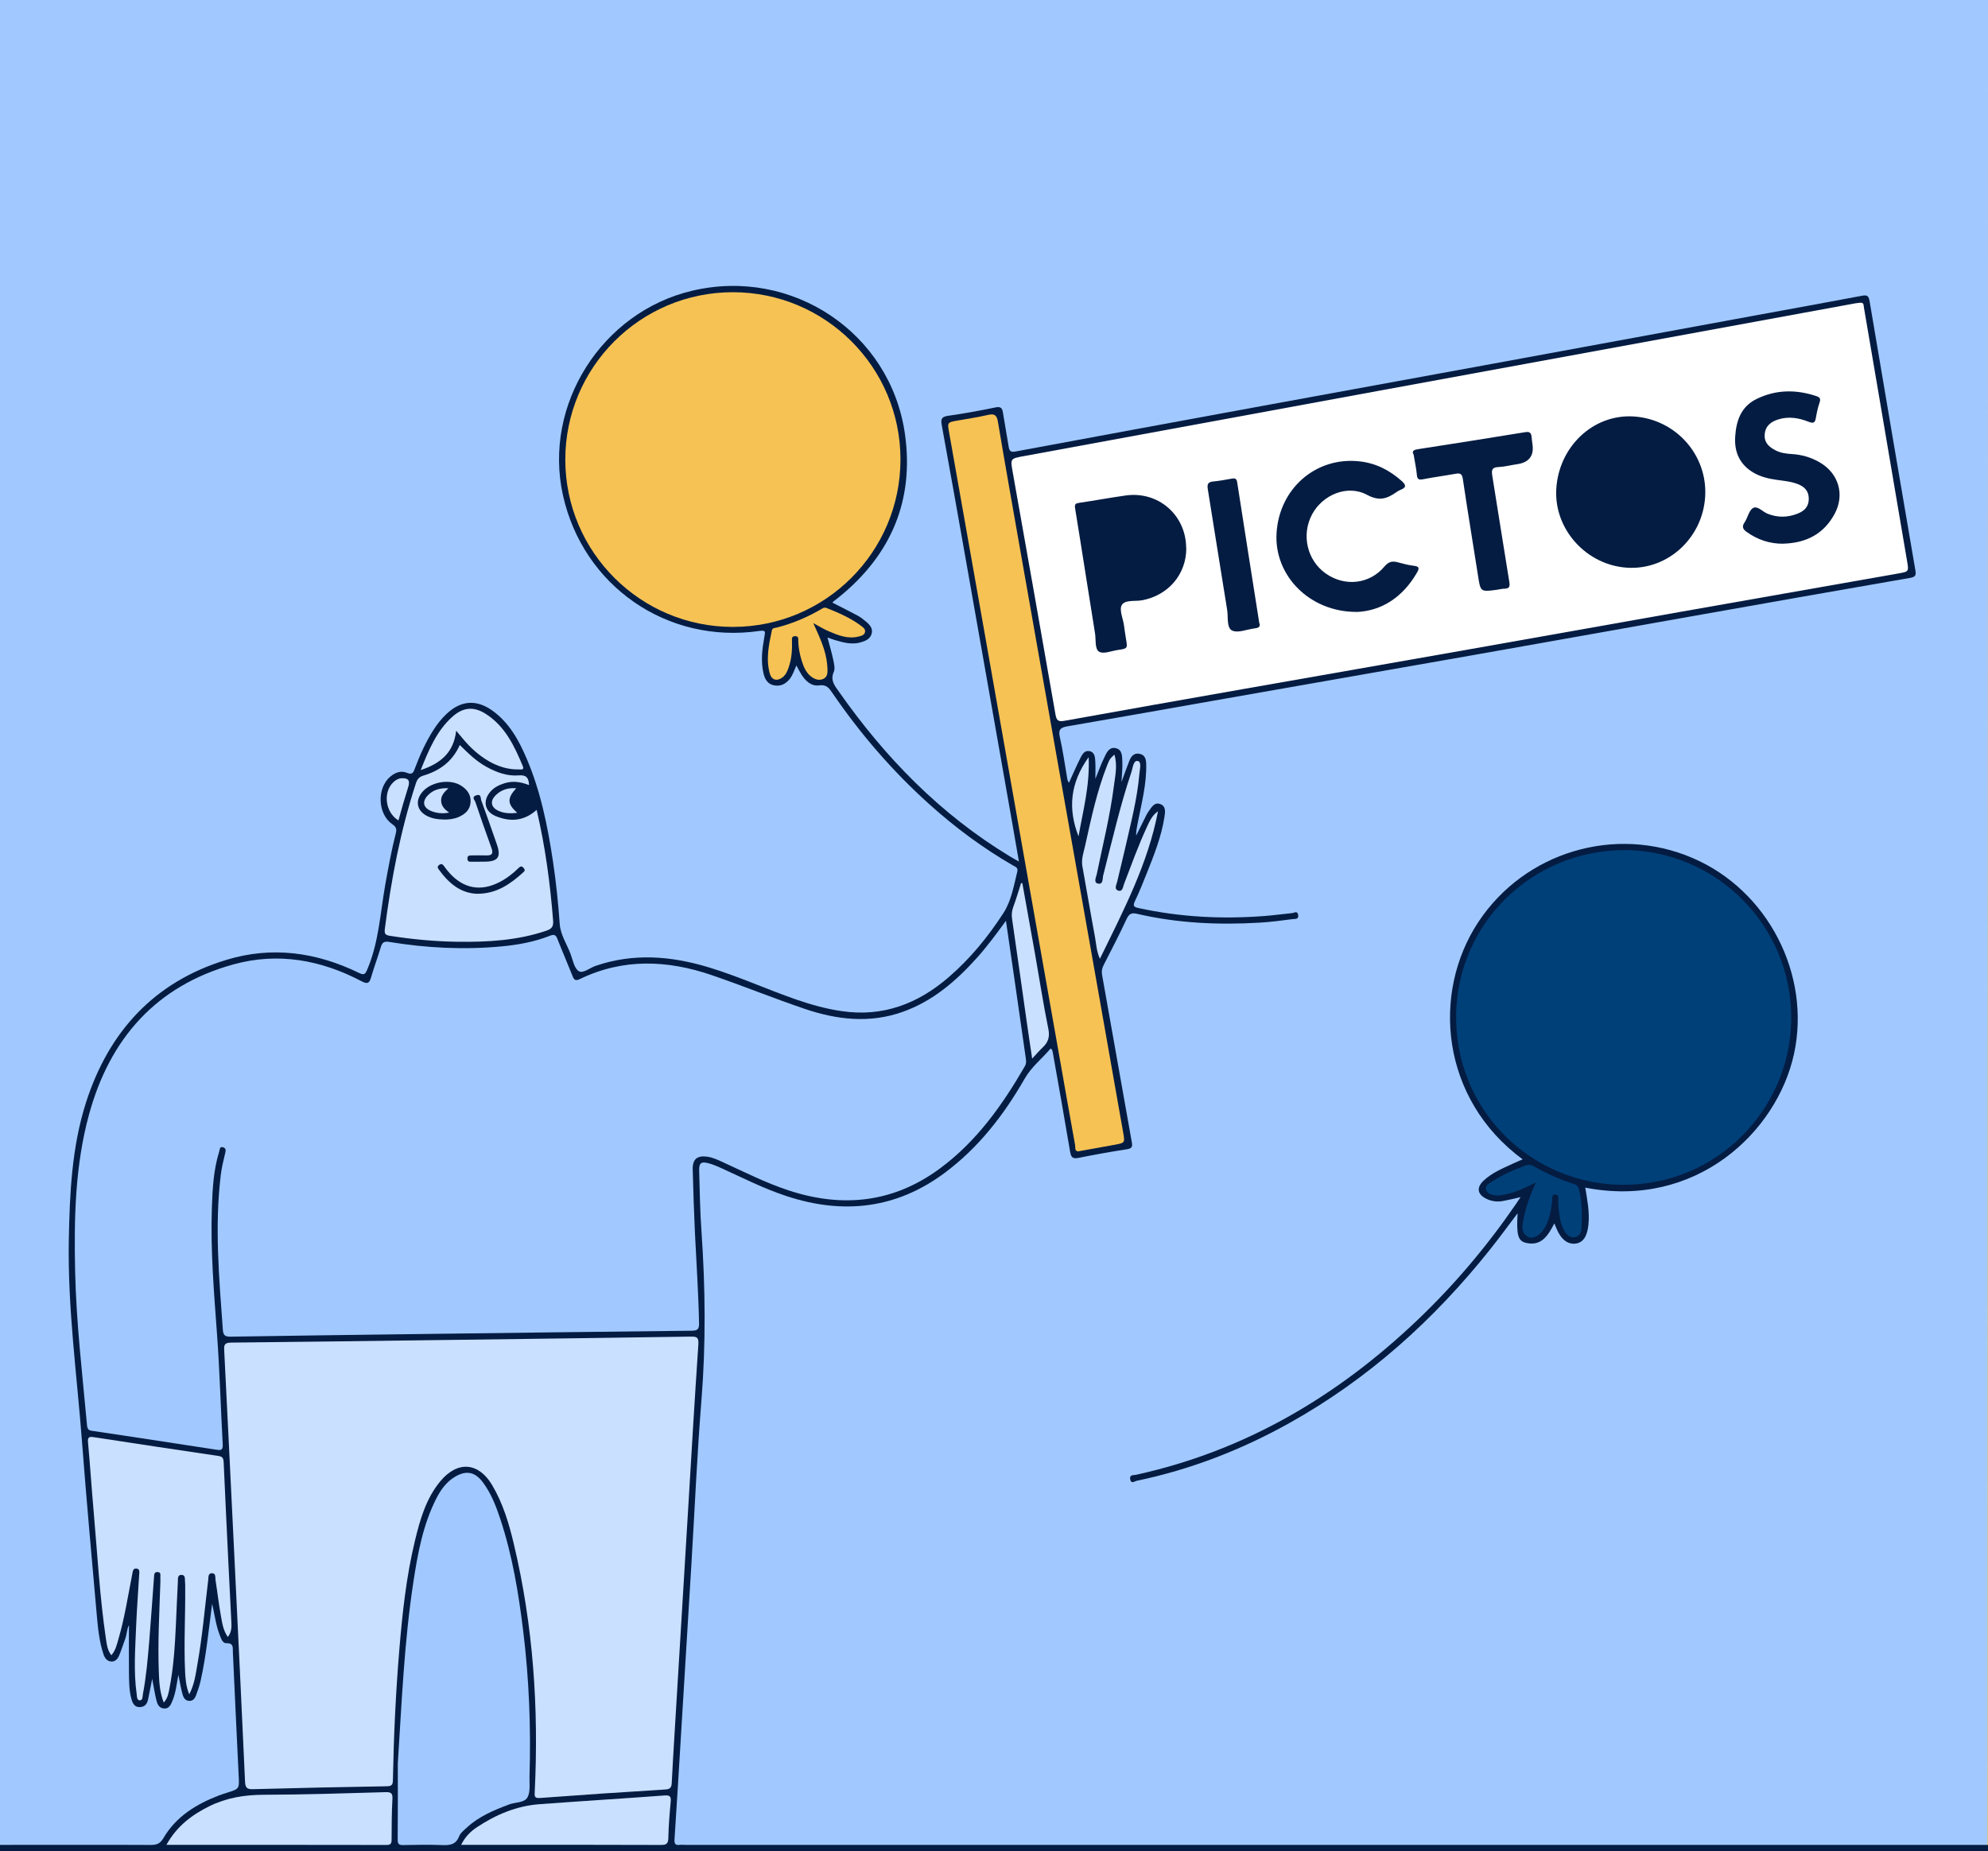 <svg width="320" height="298" viewBox="0 0 320 298" fill="none" xmlns="http://www.w3.org/2000/svg">
<rect x="0" y="0" width="320" height="298" fill="#808080" stroke="none"/>
<g clip-path="url(#clip0_795_537)">
<rect width="320" height="298" fill="#F6C254"/>
<path d="M0 297V0C105.56 0 214.44 0 320 0C320 98.348 319.921 198.363 319.921 296.711C319.841 297.32 319.341 297.35 318.901 297.41C318.411 297.48 317.9 297.45 317.4 297.45C248.584 297.45 179.768 297.45 110.952 297.45C108.251 297.45 108.021 297.29 108.191 294.604C108.541 289.18 108.851 283.757 109.191 278.324C109.411 274.888 109.532 271.442 109.762 268.007C110.082 263.283 110.362 258.568 110.652 253.844C110.862 250.528 111.072 247.213 111.232 243.897C111.412 240.331 111.702 236.776 111.902 233.21C112.072 230.264 112.293 227.327 112.423 224.391C112.623 219.707 113.203 215.033 112.983 210.328C112.783 206.144 112.503 201.959 112.333 197.774C112.213 194.828 111.902 191.891 112.002 188.935C112.062 187.057 112.833 186.498 114.683 187.047C116.564 187.607 118.295 188.556 120.045 189.405C124.427 191.502 128.959 193.13 133.821 193.629C139.213 194.189 144.235 192.98 148.906 190.263C153.898 187.357 157.72 183.222 161.081 178.618C162.502 176.67 163.842 174.663 165.003 172.545C165.743 171.197 166.913 170.248 167.994 169.22C168.934 168.321 169.614 168.55 169.894 169.869C170.365 172.146 170.725 174.443 171.135 176.73C171.625 179.467 172.105 182.213 172.595 184.95C172.735 185.719 172.986 186.009 173.836 185.849C175.997 185.439 178.168 185.05 180.348 184.71C181.269 184.571 181.689 184.231 181.489 183.142C180.418 177.22 179.378 171.287 178.338 165.354C177.867 162.658 177.407 159.951 176.907 157.255C176.747 156.396 176.877 155.627 177.297 154.857C178.548 152.56 179.718 150.213 180.809 147.826C181.369 146.608 181.739 146.408 183.069 146.698C187.601 147.666 192.183 148.196 196.815 148.156C200.386 148.126 203.967 148.156 207.509 147.467C204.217 148.026 200.886 148.036 197.575 148.106C194.794 148.166 192.003 147.996 189.242 147.636C187.511 147.417 185.78 147.157 184.07 146.788C182.009 146.338 181.739 145.879 182.559 143.981C183.5 141.804 184.39 139.606 185.23 137.389C185.89 135.631 186.381 133.834 186.791 132.006C186.821 131.886 186.881 131.766 186.871 131.646C186.831 131.057 187.171 130.258 186.401 129.998C185.71 129.769 185.44 130.508 185.13 130.967C184.64 131.686 184.32 132.515 183.9 133.274C183.61 133.794 183.379 134.713 182.719 134.503C182.029 134.283 182.359 133.414 182.479 132.835C182.779 131.457 183.059 130.068 183.329 128.68C183.68 126.882 183.99 125.085 183.9 123.247C183.88 122.717 183.98 122.068 183.269 121.918C182.529 121.759 182.289 122.398 182.029 122.917C181.669 123.626 181.529 124.415 181.189 125.134C181.039 125.454 180.879 125.933 180.438 125.824C180.038 125.724 179.998 125.244 179.998 124.875C179.998 124.046 180.278 123.217 180.098 122.398C179.988 121.869 180.008 121.099 179.288 121.01C178.668 120.93 178.398 121.549 178.138 122.008C177.647 122.877 177.367 123.846 176.987 124.765C176.837 125.134 176.677 125.684 176.187 125.564C175.747 125.464 175.697 124.915 175.717 124.505C175.747 123.756 175.787 123.017 175.627 122.268C175.567 121.968 175.456 121.689 175.126 121.619C174.796 121.549 174.586 121.769 174.406 122.008C174.126 122.368 173.926 122.777 173.726 123.197C173.376 123.906 173.096 124.645 172.755 125.354C172.595 125.684 172.435 126.113 172.005 126.083C171.515 126.053 171.365 125.584 171.275 125.184C170.785 122.907 170.385 120.62 170.054 118.313C169.894 117.194 170.365 116.735 171.765 116.495C174.676 116.006 177.577 115.456 180.488 114.947C191.052 113.089 201.626 111.232 212.19 109.364C226.686 106.807 241.191 104.25 255.687 101.694C267.111 99.676 278.546 97.669 289.97 95.631C295.292 94.682 300.624 93.763 305.946 92.815C307.837 92.475 307.847 92.445 307.527 90.587C305.736 80.19 303.985 69.783 302.225 59.386C301.674 56.15 301.104 52.914 300.564 49.678C300.294 48.05 300.244 48.01 298.673 48.3C286.479 50.527 274.294 52.775 262.099 55.012C243.972 58.328 225.856 61.663 207.729 64.979C193.283 67.626 178.848 70.283 164.402 72.929C162.392 73.299 162.011 73.009 161.651 70.972C161.431 69.703 161.181 68.435 160.971 67.166C160.851 66.418 160.551 66.048 159.741 66.168C157.44 66.527 155.149 66.977 152.858 67.366C151.938 67.526 151.918 68.046 152.058 68.825C153.448 76.675 154.859 84.525 156.229 92.385C158.68 106.418 161.211 120.44 163.642 134.473C163.802 135.372 164.022 136.261 164.122 137.169C164.182 137.689 164.382 138.308 163.802 138.648C163.312 138.937 162.832 138.618 162.402 138.378C160.491 137.269 158.65 136.051 156.869 134.752C147.926 128.201 140.483 120.191 134.191 111.092C133.671 110.343 133.411 109.594 133.611 108.645C133.951 107.087 133.471 105.599 133.05 104.121C132.92 103.651 132.61 103.122 132.98 102.692C133.411 102.203 133.981 102.523 134.501 102.652C135.821 102.992 137.132 103.451 138.532 102.922C139.853 102.423 140.063 101.604 139.093 100.585C138.452 99.916 137.652 99.466 136.852 99.027C136.082 98.607 135.271 98.288 134.511 97.838C133.761 97.399 133.721 96.84 134.281 96.2C134.531 95.921 134.831 95.691 135.121 95.461C142.454 89.389 146.035 81.539 145.385 72.09C144.445 58.328 133.891 48.22 121.306 46.742C112.853 45.753 105.47 48.19 99.238 53.873C94.346 58.337 91.465 63.971 90.664 70.602C89.654 78.992 92.075 86.343 97.687 92.555C102.139 97.469 107.761 100.365 114.383 101.224C116.834 101.544 119.265 101.554 121.716 101.224C123.277 101.014 123.597 101.364 123.337 102.942C123.067 104.52 123.127 106.088 123.177 107.666C123.227 108.885 123.817 109.764 124.637 109.883C125.738 110.043 126.438 109.424 126.978 108.555C127.018 108.485 127.048 108.405 127.088 108.335C127.948 106.757 128.239 106.737 129.229 108.225C129.909 109.254 130.77 109.973 132.08 109.923C133.09 109.883 133.671 110.493 134.191 111.242C136.862 115.067 139.713 118.742 142.844 122.198C148.546 128.48 154.919 133.983 162.211 138.368C164.202 139.566 164.222 139.796 163.742 142.083C162.732 146.957 159.671 150.563 156.529 154.128C154.939 155.936 153.168 157.584 151.237 159.042C144.805 163.906 137.772 164.476 130.279 162.118C126.068 160.79 121.996 159.092 117.865 157.524C113.753 155.976 109.552 154.838 105.15 154.578C101.909 154.388 98.767 154.957 95.716 156.046C92.725 157.115 92.825 157.085 91.425 154.188C89.964 151.172 89.444 148.006 89.164 144.7C88.574 137.899 87.463 131.177 85.162 124.715C84.002 121.459 82.641 118.283 80.09 115.796C79.67 115.387 79.23 115.017 78.75 114.677C76.539 113.139 74.248 113.279 72.277 115.127C69.966 117.284 68.606 120.051 67.496 122.927C66.775 124.785 66.415 125.015 64.725 124.895C63.254 124.785 62.044 125.973 61.753 127.711C61.483 129.379 61.723 130.967 63.114 132.146C63.984 132.885 64.194 133.754 63.934 134.822C62.734 139.756 61.974 144.76 61.323 149.794C61.033 152.041 60.143 154.118 59.373 156.226C58.992 157.255 58.542 157.384 57.372 156.905C55.331 156.086 53.31 155.197 51.149 154.698C40.685 152.281 31.672 155.087 23.849 162.188C16.906 168.491 13.675 176.58 12.465 185.679C11.604 192.161 11.244 198.673 11.494 205.195C11.755 212.076 12.255 218.948 13.105 225.789C13.435 228.506 13.455 231.252 13.715 233.989C14.145 238.533 14.466 243.088 14.856 247.632C15.216 251.807 15.526 255.992 15.976 260.156C16.156 261.764 16.296 263.382 16.686 264.961C16.786 265.37 16.896 265.77 17.087 266.139C17.256 266.469 17.377 266.888 17.817 266.908C18.297 266.928 18.537 266.539 18.737 266.169C19.247 265.21 19.497 264.152 19.767 263.103C19.898 262.583 19.988 262.044 20.268 261.565C20.408 261.325 20.578 261.015 20.918 261.115C21.188 261.195 21.208 261.495 21.248 261.735C21.278 261.944 21.238 262.154 21.228 262.354C21.158 265.18 21.208 268.007 21.198 270.833C21.198 271.592 21.328 272.321 21.488 273.05C21.598 273.58 21.708 274.189 22.389 274.239C23.199 274.299 23.259 273.57 23.409 273.04C23.599 272.401 23.629 271.732 23.799 271.093C23.879 270.783 23.949 270.364 24.339 270.334C24.799 270.294 24.95 270.713 25.049 271.073C25.27 271.912 25.22 272.821 25.59 273.62C25.76 273.979 25.86 274.469 26.39 274.459C26.89 274.449 27.07 274.019 27.23 273.64C27.651 272.641 27.841 271.572 28.031 270.504C28.091 270.144 28.141 269.645 28.551 269.595C29.081 269.535 29.131 270.094 29.271 270.464C29.471 271.013 29.421 271.622 29.651 272.162C29.811 272.541 29.891 273.01 30.412 273.04C30.942 273.07 31.072 272.621 31.232 272.241C31.982 270.414 32.182 268.456 32.502 266.539C32.852 264.451 33.112 262.344 33.343 260.236C33.393 259.787 33.483 259.328 33.623 258.898C33.703 258.658 33.813 258.359 34.063 258.339C34.403 258.309 34.543 258.638 34.633 258.908C35.023 260.097 35.143 261.345 35.584 262.524C35.864 263.273 36.144 263.952 37.014 264.261C37.784 264.531 37.924 265.29 37.924 266.029C37.934 267.777 38.114 269.515 38.145 271.253C38.224 275.907 38.505 280.551 38.765 285.185C38.975 288.861 38.485 288.411 35.864 289.31C32.022 290.639 28.731 292.716 26.54 296.232C25.92 297.22 25.049 297.45 23.989 297.44C20.118 297.44 16.246 297.44 12.375 297.44C8.873 297.44 5.382 297.44 1.881 297.44C1.22 297.44 0 297.44 0 297.44V297Z" fill="#A1C9FF"/>
<path d="M0 297C8.073 297 16.226 296.971 24.299 297.01C25.27 297.01 25.79 296.781 26.32 295.882C28.351 292.426 31.592 290.439 35.243 289.04C35.673 288.881 36.104 288.741 36.544 288.601C38.565 287.972 38.525 287.972 38.414 285.784C38.084 279.183 37.794 272.581 37.484 265.979C37.454 265.28 37.654 264.491 36.434 264.531C35.824 264.551 35.593 263.802 35.383 263.262C34.763 261.724 34.583 260.076 34.143 258.179C33.573 262.513 33.193 266.568 32.302 270.543C32.122 271.352 31.852 272.141 31.562 272.91C31.392 273.37 31.112 273.819 30.502 273.819C29.821 273.819 29.541 273.3 29.391 272.801C29.121 271.852 28.971 270.863 28.711 269.615C28.421 271.213 28.281 272.581 27.74 273.849C27.48 274.458 27.21 275.128 26.35 275.038C25.59 274.958 25.329 274.339 25.179 273.749C24.919 272.681 24.749 271.592 24.499 270.264C24.239 271.542 24.039 272.551 23.839 273.56C23.699 274.299 23.319 274.788 22.528 274.818C21.688 274.858 21.368 274.249 21.178 273.59C20.768 272.181 20.778 270.713 20.758 269.265C20.728 266.648 20.758 264.031 20.758 261.644C20.428 262.174 20.438 263.103 20.117 263.942C19.797 264.791 19.537 265.669 19.177 266.508C18.947 267.048 18.537 267.547 17.867 267.477C17.216 267.417 16.866 266.918 16.666 266.339C15.986 264.311 15.776 262.204 15.586 260.096C14.765 250.788 13.915 241.48 13.205 232.161C12.385 221.355 10.884 210.588 11.074 199.711C11.214 192.181 11.544 184.63 13.865 177.419C17.517 166.083 24.799 158.073 36.424 154.528C43.757 152.29 50.899 153.279 57.742 156.605C58.632 157.045 58.792 156.835 59.142 156.016C60.983 151.661 61.203 146.987 62.013 142.423C62.514 139.646 63.014 136.87 63.714 134.133C63.874 133.494 63.784 133.124 63.174 132.705C60.783 131.077 60.613 126.902 62.814 125.034C63.584 124.375 64.524 124.006 65.475 124.405C66.435 124.805 66.565 124.295 66.815 123.616C67.615 121.479 68.566 119.401 69.796 117.474C70.377 116.565 71.047 115.716 71.837 114.967C74.158 112.75 76.669 112.54 79.27 114.408C81.931 116.325 83.472 119.082 84.722 121.998C87.023 127.341 88.153 132.984 89.014 138.697C89.514 142.023 89.854 145.369 90.094 148.725C90.214 150.493 91.254 151.991 91.855 153.609C92.215 154.578 92.435 155.886 93.165 156.345C93.835 156.765 94.936 155.816 95.856 155.496C101.979 153.389 108.051 153.898 114.113 155.736C118.925 157.194 123.507 159.302 128.248 160.94C130.609 161.749 133 162.418 135.481 162.777C142.124 163.756 147.756 161.589 152.718 157.304C156.179 154.318 159.04 150.812 161.511 146.997C162.802 145 163.182 142.603 163.752 140.305C163.912 139.656 163.422 139.536 163.042 139.317C158.2 136.52 153.738 133.204 149.587 129.469C143.654 124.135 138.482 118.133 133.981 111.551C133.46 110.782 133.04 110.173 131.86 110.333C130.559 110.512 129.629 109.604 128.959 108.515C128.699 108.095 128.489 107.666 128.188 107.127C127.828 107.956 127.598 108.695 127.118 109.304C126.468 110.113 125.647 110.532 124.607 110.333C123.627 110.153 123.157 109.424 122.926 108.525C122.416 106.497 122.686 104.47 123.047 102.472C123.187 101.673 123.257 101.424 122.236 101.574C107.401 103.721 93.856 94.343 90.614 79.721C87.393 65.179 96.857 50.217 111.462 46.792C127.498 43.026 143.314 53.543 145.655 69.803C147.186 80.48 143.474 89.299 135.071 96.11C134.751 96.37 134.421 96.62 134.091 96.879C134.061 96.899 134.051 96.949 134.021 97.029C135.361 97.718 136.722 98.388 138.052 99.107C138.562 99.376 139.023 99.746 139.463 100.125C140.043 100.625 140.553 101.204 140.293 102.063C140.043 102.872 139.333 103.172 138.612 103.391C137.142 103.841 135.731 103.441 134.331 103.022C133.991 102.922 133.651 102.782 133.2 102.632C133.53 103.911 133.881 105.039 134.121 106.208C134.251 106.847 134.451 107.636 134.211 108.165C133.601 109.544 134.381 110.413 135.061 111.381C142.494 121.978 151.367 131.077 162.511 137.838C162.932 138.098 163.372 138.328 164.012 138.697C163.612 136.41 163.262 134.323 162.892 132.235C160.431 118.263 157.97 104.28 155.499 90.308C154.208 82.997 152.908 75.676 151.577 68.365C151.407 67.406 151.617 67.086 152.618 66.937C155.169 66.577 157.71 66.108 160.231 65.588C161.081 65.409 161.331 65.688 161.441 66.437C161.731 68.285 162.081 70.113 162.371 71.96C162.481 72.65 162.752 72.819 163.442 72.689C176.267 70.302 189.102 67.935 201.936 65.578C214.771 63.221 227.606 60.884 240.441 58.527C254.336 55.98 268.232 53.413 282.127 50.857C288.009 49.778 293.901 48.709 299.784 47.601C300.634 47.441 300.804 47.721 300.944 48.51C303.375 62.962 305.846 77.404 308.317 91.846C308.447 92.625 308.307 92.884 307.456 93.034C295.742 95.062 284.048 97.129 272.343 99.207C260.799 101.254 249.264 103.321 237.72 105.359C224.295 107.726 210.87 110.073 197.445 112.43C188.891 113.938 180.338 115.466 171.785 116.934C170.625 117.134 170.334 117.524 170.605 118.692C171.085 120.79 171.375 122.937 171.745 125.064C171.805 125.394 171.815 125.733 172.075 125.993C172.675 124.675 173.246 123.356 173.886 122.068C174.176 121.489 174.546 120.77 175.346 120.919C176.227 121.079 176.267 121.908 176.307 122.607C176.357 123.476 176.317 124.345 176.317 125.394C176.807 124.205 177.187 123.117 177.687 122.088C178.077 121.289 178.458 120.2 179.588 120.44C180.708 120.68 180.618 121.838 180.658 122.717C180.698 123.666 180.588 124.615 180.518 125.903C181.008 124.565 181.379 123.516 181.779 122.498C182.069 121.748 182.539 121.159 183.459 121.359C184.32 121.539 184.48 122.238 184.5 122.987C184.58 126.223 183.75 129.319 183.139 132.455C183.009 133.134 182.859 133.803 182.879 134.533C183.429 133.424 183.97 132.325 184.52 131.227C184.63 131.007 184.76 130.787 184.91 130.587C185.37 129.948 185.81 129.099 186.751 129.439C187.701 129.778 187.561 130.727 187.441 131.496C186.951 134.672 185.76 137.649 184.58 140.615C183.98 142.113 183.379 143.621 182.679 145.079C182.309 145.858 182.529 146.028 183.289 146.188C189.972 147.646 196.714 147.986 203.517 147.466C205.008 147.357 206.488 147.137 207.979 146.997C208.319 146.967 208.829 146.558 208.959 147.287C209.089 148.056 208.419 147.916 208.059 147.966C206.288 148.196 204.507 148.435 202.727 148.535C196.094 148.925 189.502 148.625 183.009 147.107C182.129 146.897 181.729 147.117 181.339 147.956C180.188 150.443 178.928 152.87 177.677 155.307C177.397 155.846 177.287 156.315 177.397 156.945C179.008 165.933 180.578 174.922 182.189 183.911C182.329 184.67 182.139 184.9 181.359 185.02C178.768 185.419 176.197 185.879 173.626 186.398C172.705 186.588 172.415 186.348 172.255 185.439C171.365 180.116 170.414 174.812 169.474 169.499C169.434 169.259 169.424 169 169.114 168.79C167.753 170.418 166.053 171.706 164.942 173.644C161.591 179.487 157.51 184.77 152.037 188.835C144.285 194.588 135.801 195.547 126.738 192.6C123.006 191.392 119.535 189.604 115.984 187.996C115.384 187.726 114.763 187.467 114.123 187.287C112.863 186.937 112.503 187.197 112.543 188.495C112.633 191.731 112.683 194.977 112.913 198.213C113.543 207.262 113.633 216.301 112.913 225.36C112.202 234.219 111.822 243.107 111.282 251.986C110.732 261.075 110.182 270.154 109.621 279.243C109.281 284.886 108.941 290.529 108.571 296.161C108.531 296.811 108.701 297.08 109.371 297C109.701 296.961 110.042 297 110.372 297C179.688 297 249.004 297 318.331 297C318.831 297 319.5 296.99 320 297V298C213.79 298 106.21 298 0 298V297Z" fill="#041C42"/>
<path d="M244.762 192.72C243.712 192.96 242.842 193.18 241.951 193.34C241.031 193.509 240.131 193.409 239.28 193C237.81 192.291 237.61 191.202 238.8 190.074C240.181 188.765 241.941 188.066 243.632 187.277C244.102 187.057 244.582 186.858 245.093 186.638C231.908 176.92 230.387 159.901 237.96 148.435C245.393 137.179 259.908 132.785 272.383 138.098C284.618 143.302 291.53 156.945 288.779 169.649C286.038 182.273 272.973 194.668 255.176 191.192C255.497 193.17 255.887 195.117 255.687 197.115C255.497 199.022 254.856 200.001 253.686 200.191C252.395 200.391 251.295 199.562 250.565 197.834C250.455 197.584 250.355 197.325 250.195 196.955C249.204 198.863 248.154 200.65 245.663 200.091C244.322 199.792 244.082 198.803 244.282 195.317C242.742 197.345 241.311 199.322 239.791 201.22C230.787 212.506 220.223 222.014 207.558 229.085C199.825 233.4 191.662 236.576 182.979 238.384C182.619 238.463 182.059 238.963 181.919 238.124C181.789 237.365 182.469 237.505 182.839 237.425C200.426 233.57 215.291 224.78 228.206 212.466C234.118 206.823 239.36 200.61 243.982 193.879C244.212 193.539 244.432 193.2 244.752 192.73L244.762 192.72Z" fill="#041C42"/>
<path d="M161.921 148.226C162.361 151.252 162.772 154.059 163.182 156.875C163.822 161.31 164.452 165.744 165.093 170.189C165.163 170.688 165.253 171.148 164.972 171.637C161.351 177.899 157.21 183.742 151.297 188.106C143.814 193.63 135.641 194.499 126.928 191.632C123.287 190.434 119.885 188.706 116.414 187.118C115.584 186.738 114.753 186.339 113.843 186.209C112.222 185.989 111.462 186.598 111.502 188.266C111.582 191.672 111.712 195.078 111.862 198.484C112.092 203.338 112.433 208.191 112.523 213.055C112.543 214.014 112.242 214.214 111.342 214.224C95.616 214.394 79.88 214.604 64.154 214.803C55.171 214.923 46.178 215.033 37.194 215.183C36.344 215.193 35.944 215.073 35.874 214.114C35.273 205.784 34.523 197.455 35.543 189.105C35.684 187.957 35.964 186.818 36.234 185.699C36.344 185.24 36.424 184.841 35.894 184.691C35.323 184.531 35.383 185.09 35.283 185.38C34.363 188.346 34.203 191.422 34.103 194.489C33.873 201.23 34.433 207.932 34.923 214.653C35.363 220.616 35.523 226.609 35.853 232.581C35.904 233.53 35.453 233.48 34.823 233.38C30.802 232.761 26.77 232.152 22.749 231.532C20.198 231.143 17.657 230.763 15.106 230.384C14.575 230.304 14.095 230.334 14.015 229.525C13.265 221.255 12.275 212.996 12.095 204.686C11.905 196.156 12.075 187.607 14.355 179.327C17.697 167.192 25.14 158.693 37.564 155.257C44.747 153.27 51.669 154.528 58.192 157.964C59.202 158.493 59.472 158.254 59.743 157.305C60.213 155.677 60.823 154.079 61.303 152.451C61.523 151.702 61.863 151.502 62.634 151.632C68.656 152.621 74.698 152.93 80.781 152.351C83.442 152.101 86.053 151.622 88.543 150.633C89.204 150.373 89.474 150.513 89.714 151.132C90.504 153.14 91.365 155.117 92.155 157.115C92.395 157.734 92.625 157.954 93.315 157.624C100.288 154.249 107.411 154.538 114.543 156.975C119.565 158.693 124.487 160.701 129.519 162.408C134.701 164.166 139.973 164.785 145.295 162.898C150.137 161.18 153.888 157.944 157.26 154.189C158.89 152.371 160.341 150.403 161.921 148.236V148.226Z" fill="#A1C9FF"/>
<path d="M299.394 48.739C300.064 48.64 299.964 49.189 300.034 49.538C300.804 53.993 301.554 58.457 302.315 62.912C303.865 72.031 305.406 81.159 306.966 90.278C307.257 91.986 307.287 92.016 305.646 92.305C294.032 94.363 282.407 96.4 270.783 98.448C259.288 100.485 247.794 102.533 236.29 104.57C224.265 106.697 212.231 108.795 200.196 110.912C190.582 112.61 180.969 114.298 171.355 116.036C170.395 116.206 170.075 116.036 169.904 115.057C167.634 102.013 165.313 88.979 163.002 75.956C162.622 73.818 162.612 73.828 164.803 73.429C184.05 69.893 203.287 66.338 222.534 62.802C245.173 58.637 267.802 54.492 290.44 50.337C293.181 49.838 295.912 49.329 298.653 48.829C298.893 48.789 299.143 48.769 299.394 48.739Z" fill="white"/>
<path d="M74.358 215.682C86.633 215.522 98.908 215.362 111.182 215.173C112.183 215.153 112.483 215.302 112.413 216.431C111.802 225.47 111.272 234.508 110.732 243.547C110.012 255.452 109.291 267.358 108.571 279.253C108.411 281.82 108.261 284.396 108.131 286.973C108.091 287.672 107.971 288.032 107.091 288.082C100.358 288.491 93.636 288.951 86.913 289.45C85.983 289.52 86.043 289.121 86.073 288.451C86.733 275.018 85.833 261.725 82.721 248.611C81.941 245.305 80.971 242.039 79.22 239.083C77.019 235.377 73.628 235.128 70.857 238.484C68.576 241.25 67.616 244.616 66.795 248.022C65.395 253.804 64.765 259.707 64.274 265.63C63.694 272.591 63.374 279.562 63.244 286.544C63.234 287.253 63.104 287.553 62.294 287.562C55.101 287.682 47.898 287.832 40.706 288.032C39.735 288.062 39.495 287.772 39.445 286.833C38.915 274.998 38.335 263.173 37.764 251.348C37.214 240.062 36.664 228.766 36.094 217.48C36.054 216.661 36.014 216.151 37.164 216.141C49.569 216.021 61.964 215.842 74.368 215.682C74.368 215.682 74.368 215.692 74.368 215.702L74.358 215.682Z" fill="#CAE0FF"/>
<path d="M144.945 73.968C144.945 88.84 132.88 100.915 117.984 100.924C103.099 100.934 91.004 88.87 90.994 73.998C90.994 59.127 103.059 47.051 117.954 47.041C132.85 47.041 144.945 59.096 144.945 73.968Z" fill="#F6C254"/>
<path d="M64.034 283.887C64.664 274.139 65.055 264.381 66.535 254.713C67.245 250.039 68.096 245.385 70.296 241.11C70.997 239.762 71.877 238.563 73.198 237.764C75.048 236.646 76.469 236.935 77.749 238.663C79.05 240.421 79.83 242.428 80.51 244.476C82.471 250.368 83.472 256.471 84.222 262.603C85.172 270.364 85.472 278.164 85.232 285.984C85.202 287.103 85.402 288.381 84.932 289.3C84.442 290.259 82.971 290.099 81.951 290.489C79.49 291.407 77.079 292.416 75.118 294.234C74.668 294.653 74.108 295.083 73.898 295.632C73.368 297 72.367 297.08 71.137 297.03C69.056 296.951 66.975 296.98 64.894 297.03C64.174 297.05 64.004 296.821 64.014 296.112C64.054 292.037 64.034 287.972 64.034 283.897V283.887Z" fill="#A1C9FF"/>
<path d="M173.806 185.319C172.906 185.509 173.126 184.72 173.056 184.351C172.245 179.896 171.475 175.442 170.685 170.987C168.734 159.951 166.783 148.915 164.832 137.878C162.702 125.783 160.571 113.688 158.43 101.584C156.549 90.957 154.679 80.33 152.788 69.703C152.478 67.975 152.458 67.995 154.238 67.686C155.839 67.406 157.44 67.166 159.02 66.797C160.061 66.547 160.451 66.817 160.631 67.895C161.771 74.687 162.982 81.469 164.172 88.26C166.113 99.256 168.054 110.253 169.994 121.249C172.125 133.304 174.266 145.359 176.397 157.414C177.867 165.714 179.318 174.003 180.789 182.303C181.079 183.971 181.109 183.981 179.428 184.291C177.547 184.64 175.667 184.97 173.786 185.309L173.806 185.319Z" fill="#F6C254"/>
<path d="M26.36 274.089C25.69 272.371 25.62 270.714 25.56 269.066C25.39 264.331 25.65 259.597 25.81 254.863C25.81 254.574 25.84 254.284 25.81 253.994C25.78 253.625 26 253.065 25.31 253.075C24.79 253.085 24.82 253.535 24.79 253.914C24.54 257.27 24.31 260.626 24.04 263.982C23.799 266.918 23.549 269.855 22.999 272.751C22.929 273.111 22.999 273.76 22.479 273.73C22.019 273.71 22.049 273.101 21.999 272.701C21.488 269.096 21.769 265.48 21.909 261.875C22.019 259.098 22.239 256.321 22.399 253.545C22.419 253.145 22.559 252.596 21.999 252.516C21.369 252.426 21.369 253.016 21.278 253.465C20.588 256.961 20.058 260.496 19.048 263.922C18.797 264.791 18.607 265.69 17.927 266.469C17.277 265.66 17.187 264.711 17.047 263.802C16.037 256.941 15.666 250.009 15.056 243.098C14.736 239.502 14.506 235.897 14.176 232.291C14.106 231.532 14.176 231.223 15.026 231.352C21.759 232.391 28.491 233.4 35.234 234.399C35.904 234.499 35.974 234.888 36.004 235.447C36.244 240.841 36.504 246.234 36.764 251.627C36.914 254.823 37.074 258.019 37.245 261.215C37.285 262.014 37.255 262.793 36.674 263.532C35.914 262.464 35.754 261.235 35.544 260.057C35.204 258.179 34.994 256.281 34.694 254.394C34.623 253.964 34.804 253.225 34.063 253.265C33.483 253.295 33.563 253.924 33.513 254.374C32.963 258.908 32.573 263.453 31.772 267.957C31.492 269.515 31.322 271.123 30.462 272.761C29.922 271.443 29.852 270.264 29.792 269.086C29.582 264.561 29.852 260.027 29.812 255.502C29.812 255.213 29.812 254.923 29.782 254.634C29.742 254.204 29.872 253.565 29.252 253.535C28.511 253.505 28.661 254.224 28.631 254.663C28.501 256.981 28.421 259.308 28.311 261.635C28.151 265.041 27.941 268.436 27.281 271.782C27.131 272.541 27.041 273.34 26.36 274.089Z" fill="#CAE0FF"/>
<path d="M86.383 130.378C87.783 136.351 88.564 142.263 89.034 148.226C89.104 149.165 88.804 149.534 87.963 149.824C83.322 151.402 78.53 151.672 73.688 151.612C70.027 151.562 66.385 151.222 62.764 150.653C62.034 150.543 61.844 150.333 61.944 149.544C62.974 141.594 64.445 133.744 66.946 126.103C67.166 125.434 67.476 125.065 68.136 124.865C70.747 124.086 72.818 122.618 74.008 119.931C75.389 121.299 76.719 122.598 78.37 123.487C79.971 124.356 81.661 124.975 83.482 124.825C84.712 124.725 85.112 125.205 85.162 126.393C83.842 125.864 82.531 125.664 81.171 126.103C80.331 126.373 79.55 126.753 78.96 127.422C77.67 128.87 77.98 130.618 79.76 131.367C82.061 132.326 84.292 132.246 86.383 130.378Z" fill="#CAE0FF"/>
<path d="M26.79 296.991C28.461 293.984 30.882 292.167 33.673 290.788C36.444 289.41 39.365 288.941 42.466 288.931C48.999 288.911 55.521 288.701 62.054 288.511C63.014 288.481 63.224 288.731 63.164 289.67C63.044 291.827 63.044 293.984 63.034 296.152C63.034 296.751 62.914 297.011 62.214 297.011C50.479 296.991 38.745 296.991 26.78 296.991H26.79Z" fill="#CAE0FF"/>
<path d="M74.228 296.991C74.878 295.672 75.768 294.814 76.799 294.134C79.85 292.117 83.161 290.719 86.843 290.449C93.555 289.95 100.278 289.54 106.99 289.041C107.861 288.981 108.031 289.23 107.961 290.039C107.78 291.977 107.62 293.925 107.58 295.872C107.56 296.811 107.27 297.021 106.36 297.011C97.877 296.971 89.394 296.991 80.91 296.991H74.218H74.228Z" fill="#CAE0FF"/>
<path d="M186.401 130.588C184.8 139.027 180.858 146.548 177.047 154.348C176.487 153.1 176.457 151.951 176.257 150.852C175.546 147.057 174.916 143.252 174.226 139.457C174.016 138.298 174.426 137.239 174.666 136.151C175.637 131.786 176.557 127.402 178.207 123.217C178.608 122.198 178.678 122.128 179.378 121.479C179.908 123.197 179.508 124.885 179.298 126.543C178.688 131.317 177.517 135.991 176.547 140.705C176.437 141.224 175.997 142.053 176.697 142.233C177.607 142.473 177.447 141.424 177.577 140.925C179.018 135.342 180.288 129.719 182.129 124.256C182.349 123.596 182.429 122.378 183.139 122.508C183.79 122.628 183.469 123.816 183.409 124.515C183.059 128.67 181.979 132.685 181.069 136.73C180.678 138.468 180.228 140.196 179.828 141.934C179.718 142.423 179.298 143.112 179.968 143.362C180.708 143.631 180.748 142.783 180.919 142.343C182.109 139.247 183.219 136.131 184.62 133.115C185.05 132.186 185.46 131.237 186.421 130.588H186.401Z" fill="#CAE0FF"/>
<path d="M130.89 100.275C131.83 102.353 132.701 104.17 133.041 106.178C133.131 106.707 133.181 107.247 133.201 107.786C133.221 108.385 133.151 108.994 132.541 109.284C131.88 109.594 131.24 109.394 130.67 108.994C129.77 108.365 129.369 107.386 129.059 106.398C128.719 105.329 128.509 104.23 128.489 103.092C128.489 102.772 128.539 102.423 128.019 102.413C127.439 102.403 127.469 102.762 127.479 103.152C127.529 104.61 127.429 106.058 126.948 107.446C126.748 108.036 126.498 108.615 125.988 109.024C125.128 109.704 124.237 109.524 123.927 108.475C123.247 106.118 123.757 103.791 124.247 101.474C124.337 101.054 124.768 101.104 125.058 101.024C127.569 100.375 129.93 99.376 132.16 98.078C132.441 97.908 132.691 97.728 133.071 97.888C135.002 98.657 136.912 99.476 138.583 100.735C138.903 100.974 139.323 101.244 139.243 101.723C139.153 102.253 138.653 102.363 138.203 102.473C136.472 102.912 134.921 102.273 133.391 101.624C132.611 101.294 131.88 100.835 130.88 100.295L130.89 100.275Z" fill="#F6C254"/>
<path d="M73.428 117.634C73.028 121.19 70.897 122.908 67.716 123.976C69.016 120.73 70.267 117.694 72.778 115.417C74.538 113.829 76.269 113.679 78.24 114.957C81.331 116.955 82.811 120.121 84.162 123.357C84.432 124.016 83.812 123.856 83.512 123.866C81.761 123.906 80.15 123.387 78.66 122.528C77.029 121.579 75.659 120.321 74.458 118.863C74.178 118.523 73.898 118.183 73.428 117.634Z" fill="#CAE0FF"/>
<path d="M164.562 142.173C165.242 145.989 165.933 149.804 166.613 153.619C167.323 157.624 167.933 161.639 168.744 165.624C169.004 166.893 168.744 167.771 167.863 168.6C167.323 169.11 166.843 169.669 166.143 170.418C165.823 168.261 165.533 166.393 165.272 164.516C164.482 158.972 163.712 153.419 162.901 147.876C162.801 147.187 162.881 146.598 163.122 145.949C163.582 144.71 163.942 143.442 164.352 142.183C164.432 142.183 164.502 142.183 164.582 142.173H164.562Z" fill="#CAE0FF"/>
<path d="M175.236 121.889C175.446 126.413 174.336 130.478 173.606 134.643C171.875 130.208 172.245 126.063 175.236 121.889Z" fill="#CAE0FF"/>
<path d="M64.144 132.086C61.994 130.778 61.614 127.532 63.324 125.914C63.694 125.564 64.124 125.314 64.645 125.284C65.705 125.224 66.035 125.644 65.725 126.643C65.445 127.552 65.165 128.46 64.895 129.379C64.645 130.248 64.405 131.127 64.135 132.086H64.144Z" fill="#CAE0FF"/>
<path d="M83.242 130.857C82.121 130.987 81.181 130.947 80.291 130.558C79.03 130.008 78.81 128.99 79.791 128.021C80.681 127.142 81.791 126.782 83.092 126.902C81.621 128.5 81.641 129.419 83.252 130.847L83.242 130.857Z" fill="#CAE0FF"/>
<path d="M261.439 136.85C276.215 136.9 288.469 148.975 288.329 164.116C288.189 178.508 276.365 190.943 260.939 190.733C246.453 190.533 234.159 178.738 234.389 163.307C234.619 148.645 246.604 136.89 261.439 136.86V136.85Z" fill="#004079"/>
<path d="M247.234 190.363C245.463 191.222 243.772 192.091 241.862 192.361C241.612 192.391 241.362 192.481 241.121 192.461C240.371 192.391 239.481 192.361 239.221 191.552C238.971 190.763 239.811 190.463 240.341 190.114C241.952 189.065 243.702 188.316 245.493 187.647C246.013 187.457 246.463 187.497 246.924 187.767C248.974 188.965 251.135 189.904 253.396 190.623C253.836 190.763 254.036 191.013 254.156 191.472C254.697 193.55 254.667 195.657 254.567 197.774C254.537 198.413 254.226 199.033 253.516 199.163C252.786 199.302 252.246 198.863 251.875 198.264C251.115 197.025 250.995 195.607 250.855 194.209C250.825 193.919 250.875 193.629 250.845 193.34C250.795 192.93 251.055 192.291 250.325 192.301C249.695 192.301 249.905 192.89 249.855 193.27C249.675 194.668 249.495 196.066 248.814 197.335C248.754 197.445 248.704 197.555 248.644 197.664C247.964 198.823 246.814 199.512 246.033 199.143C244.813 198.553 245.013 197.425 245.203 196.416C245.593 194.339 246.303 192.351 247.234 190.373V190.363Z" fill="#004079"/>
<path d="M250.505 78.762C250.895 71.871 256.487 66.627 262.99 67.046C269.742 67.486 274.874 73.249 274.474 79.94C274.074 86.612 268.462 91.766 261.989 91.396C255.387 91.017 250.145 85.244 250.505 78.752V78.762Z" fill="#041C42"/>
<path d="M190.952 88.19C190.982 92.435 188.071 95.861 183.809 96.64C182.679 96.84 181.088 96.52 180.568 97.409C180.128 98.158 180.758 99.546 180.918 100.645C181.018 101.344 181.108 102.043 181.228 102.742C181.519 104.4 181.529 104.41 179.918 104.64C178.898 104.79 177.607 105.339 176.917 104.91C176.197 104.47 176.427 103.012 176.267 101.993C175.176 95.282 174.156 88.56 173.055 81.838C172.935 81.109 173.175 81.029 173.776 80.939C176.237 80.58 178.688 80.12 181.158 79.771C186.42 79.012 190.892 82.887 190.932 88.19H190.952Z" fill="#041C42"/>
<path d="M218.373 98.507C210.77 98.537 205.098 92.635 205.478 85.883C205.888 78.642 211.83 73.469 218.883 74.278C221.474 74.567 223.695 75.706 225.646 77.454C226.456 78.193 226.266 78.522 225.406 78.872C225.175 78.962 224.955 79.092 224.755 79.242C223.265 80.29 222.004 80.72 220.044 79.661C216.912 77.963 212.911 79.631 211.21 82.787C209.44 86.073 210.38 90.198 213.401 92.325C216.442 94.472 220.434 94.073 222.845 91.207C223.545 90.378 224.145 90.278 225.055 90.537C225.896 90.767 226.746 90.987 227.606 91.087C228.557 91.187 228.427 91.586 228.077 92.195C225.756 96.23 222.294 98.358 218.393 98.517L218.373 98.507Z" fill="#041C42"/>
<path d="M287.069 87.531C284.868 87.551 282.897 86.892 281.127 85.614C280.547 85.194 280.346 84.785 280.817 84.096C281.327 83.347 281.507 82.178 282.177 81.788C282.907 81.369 283.718 82.388 284.528 82.707C286.169 83.357 287.769 83.317 289.38 82.677C290.47 82.248 291.171 81.529 291.151 80.25C291.131 79.032 290.47 78.363 289.41 77.943C288.269 77.494 287.069 77.404 285.879 77.234C284.638 77.054 283.418 76.755 282.327 76.135C280.076 74.847 279.136 72.82 279.306 70.283C279.476 67.726 280.236 65.459 282.747 64.23C285.869 62.702 289.07 62.682 292.321 63.751C292.871 63.931 293.121 64.141 292.891 64.8C292.601 65.619 292.431 66.478 292.281 67.337C292.141 68.126 291.821 68.175 291.121 67.896C289.55 67.277 287.919 66.997 286.249 67.516C285.048 67.896 284.168 68.565 284.058 69.923C283.948 71.252 284.748 71.961 285.819 72.51C286.659 72.939 287.559 73.039 288.47 73.099C290.07 73.199 291.561 73.639 292.951 74.458C295.972 76.235 296.973 79.641 295.312 82.727C293.541 86.013 290.66 87.431 287.029 87.521L287.069 87.531Z" fill="#041C42"/>
<path d="M227.536 73.179C227.166 72.5 227.736 72.39 228.386 72.29C234.088 71.401 239.801 70.512 245.503 69.573C246.233 69.454 246.473 69.683 246.533 70.332C246.563 70.702 246.613 71.072 246.663 71.441C246.97 73.365 246.136 74.464 244.162 74.737C243.172 74.877 242.201 75.147 241.211 75.186C240.121 75.226 240.061 75.706 240.211 76.615C241.141 82.308 242.011 88.01 242.952 93.703C243.082 94.512 242.892 94.752 242.141 94.772C241.731 94.782 241.321 94.892 240.911 94.952C238.29 95.301 238.31 95.291 237.9 92.615C237.099 87.451 236.229 82.288 235.469 77.114C235.339 76.215 234.989 76.145 234.268 76.275C232.548 76.585 230.817 76.814 229.106 77.144C228.436 77.274 228.126 77.214 228.066 76.445C227.976 75.416 227.746 74.397 227.546 73.179H227.536Z" fill="#041C42"/>
<path d="M202.707 100.295C202.927 100.875 202.587 101.084 202.047 101.144C202.007 101.144 201.967 101.154 201.927 101.164C200.696 101.324 199.216 101.963 198.305 101.494C197.415 101.035 197.725 99.317 197.525 98.148C196.465 91.686 195.464 85.204 194.414 78.742C194.294 77.983 194.424 77.594 195.264 77.514C196.255 77.414 197.235 77.244 198.215 77.064C198.745 76.964 199.046 76.984 199.146 77.654C200.296 85.114 201.487 92.565 202.657 100.016C202.667 100.096 202.677 100.176 202.697 100.305L202.707 100.295Z" fill="#041C42"/>
<path d="M71.417 131.926C70.497 131.926 69.596 131.786 68.756 131.367C67.165 130.568 66.805 129.05 67.856 127.651C69.166 125.904 72.337 125.294 74.198 126.463C75.158 127.062 75.819 127.911 75.749 129.12C75.678 130.338 74.908 131.047 73.848 131.517C73.078 131.856 72.257 131.946 71.417 131.936V131.926Z" fill="#041C42"/>
<path d="M76.899 143.891C74.118 143.831 72.207 142.154 70.607 139.946C70.407 139.667 70.387 139.447 70.717 139.227C71.037 139.017 71.237 139.107 71.437 139.387C71.727 139.786 72.027 140.186 72.367 140.556C74.618 143.042 77.359 143.552 80.35 142.034C81.511 141.444 82.531 140.665 83.451 139.757C83.712 139.497 83.932 139.337 84.252 139.697C84.492 139.966 84.552 140.156 84.252 140.416C82.181 142.283 79.98 143.871 76.889 143.881L76.899 143.891Z" fill="#041C42"/>
<path d="M77.249 138.727C76.749 138.727 76.249 138.727 75.749 138.727C75.389 138.727 75.229 138.567 75.239 138.198C75.239 137.808 75.459 137.709 75.789 137.709C76.619 137.709 77.45 137.679 78.28 137.709C79.25 137.748 79.42 137.359 79.1 136.49C78.21 134.043 77.35 131.576 76.519 129.109C76.409 128.78 75.839 128.31 76.669 128.031C77.48 127.771 77.34 128.49 77.45 128.8C78.32 131.167 79.15 133.554 79.981 135.941C80.691 137.978 80.161 138.707 77.99 138.717C77.74 138.717 77.49 138.717 77.24 138.717L77.249 138.727Z" fill="#041C42"/>
<path d="M72.308 130.817C71.177 131.027 70.277 130.907 69.417 130.568C68.126 130.048 67.896 129.05 68.866 128.041C69.717 127.152 70.817 126.832 72.188 126.892C71.537 127.492 70.987 128.041 71.007 128.89C71.027 129.709 71.487 130.258 72.308 130.817Z" fill="#CAE0FF"/>
</g>
<defs>
<clipPath id="clip0_795_537">
<rect width="320" height="298" fill="white"/>
</clipPath>
</defs>
</svg>
